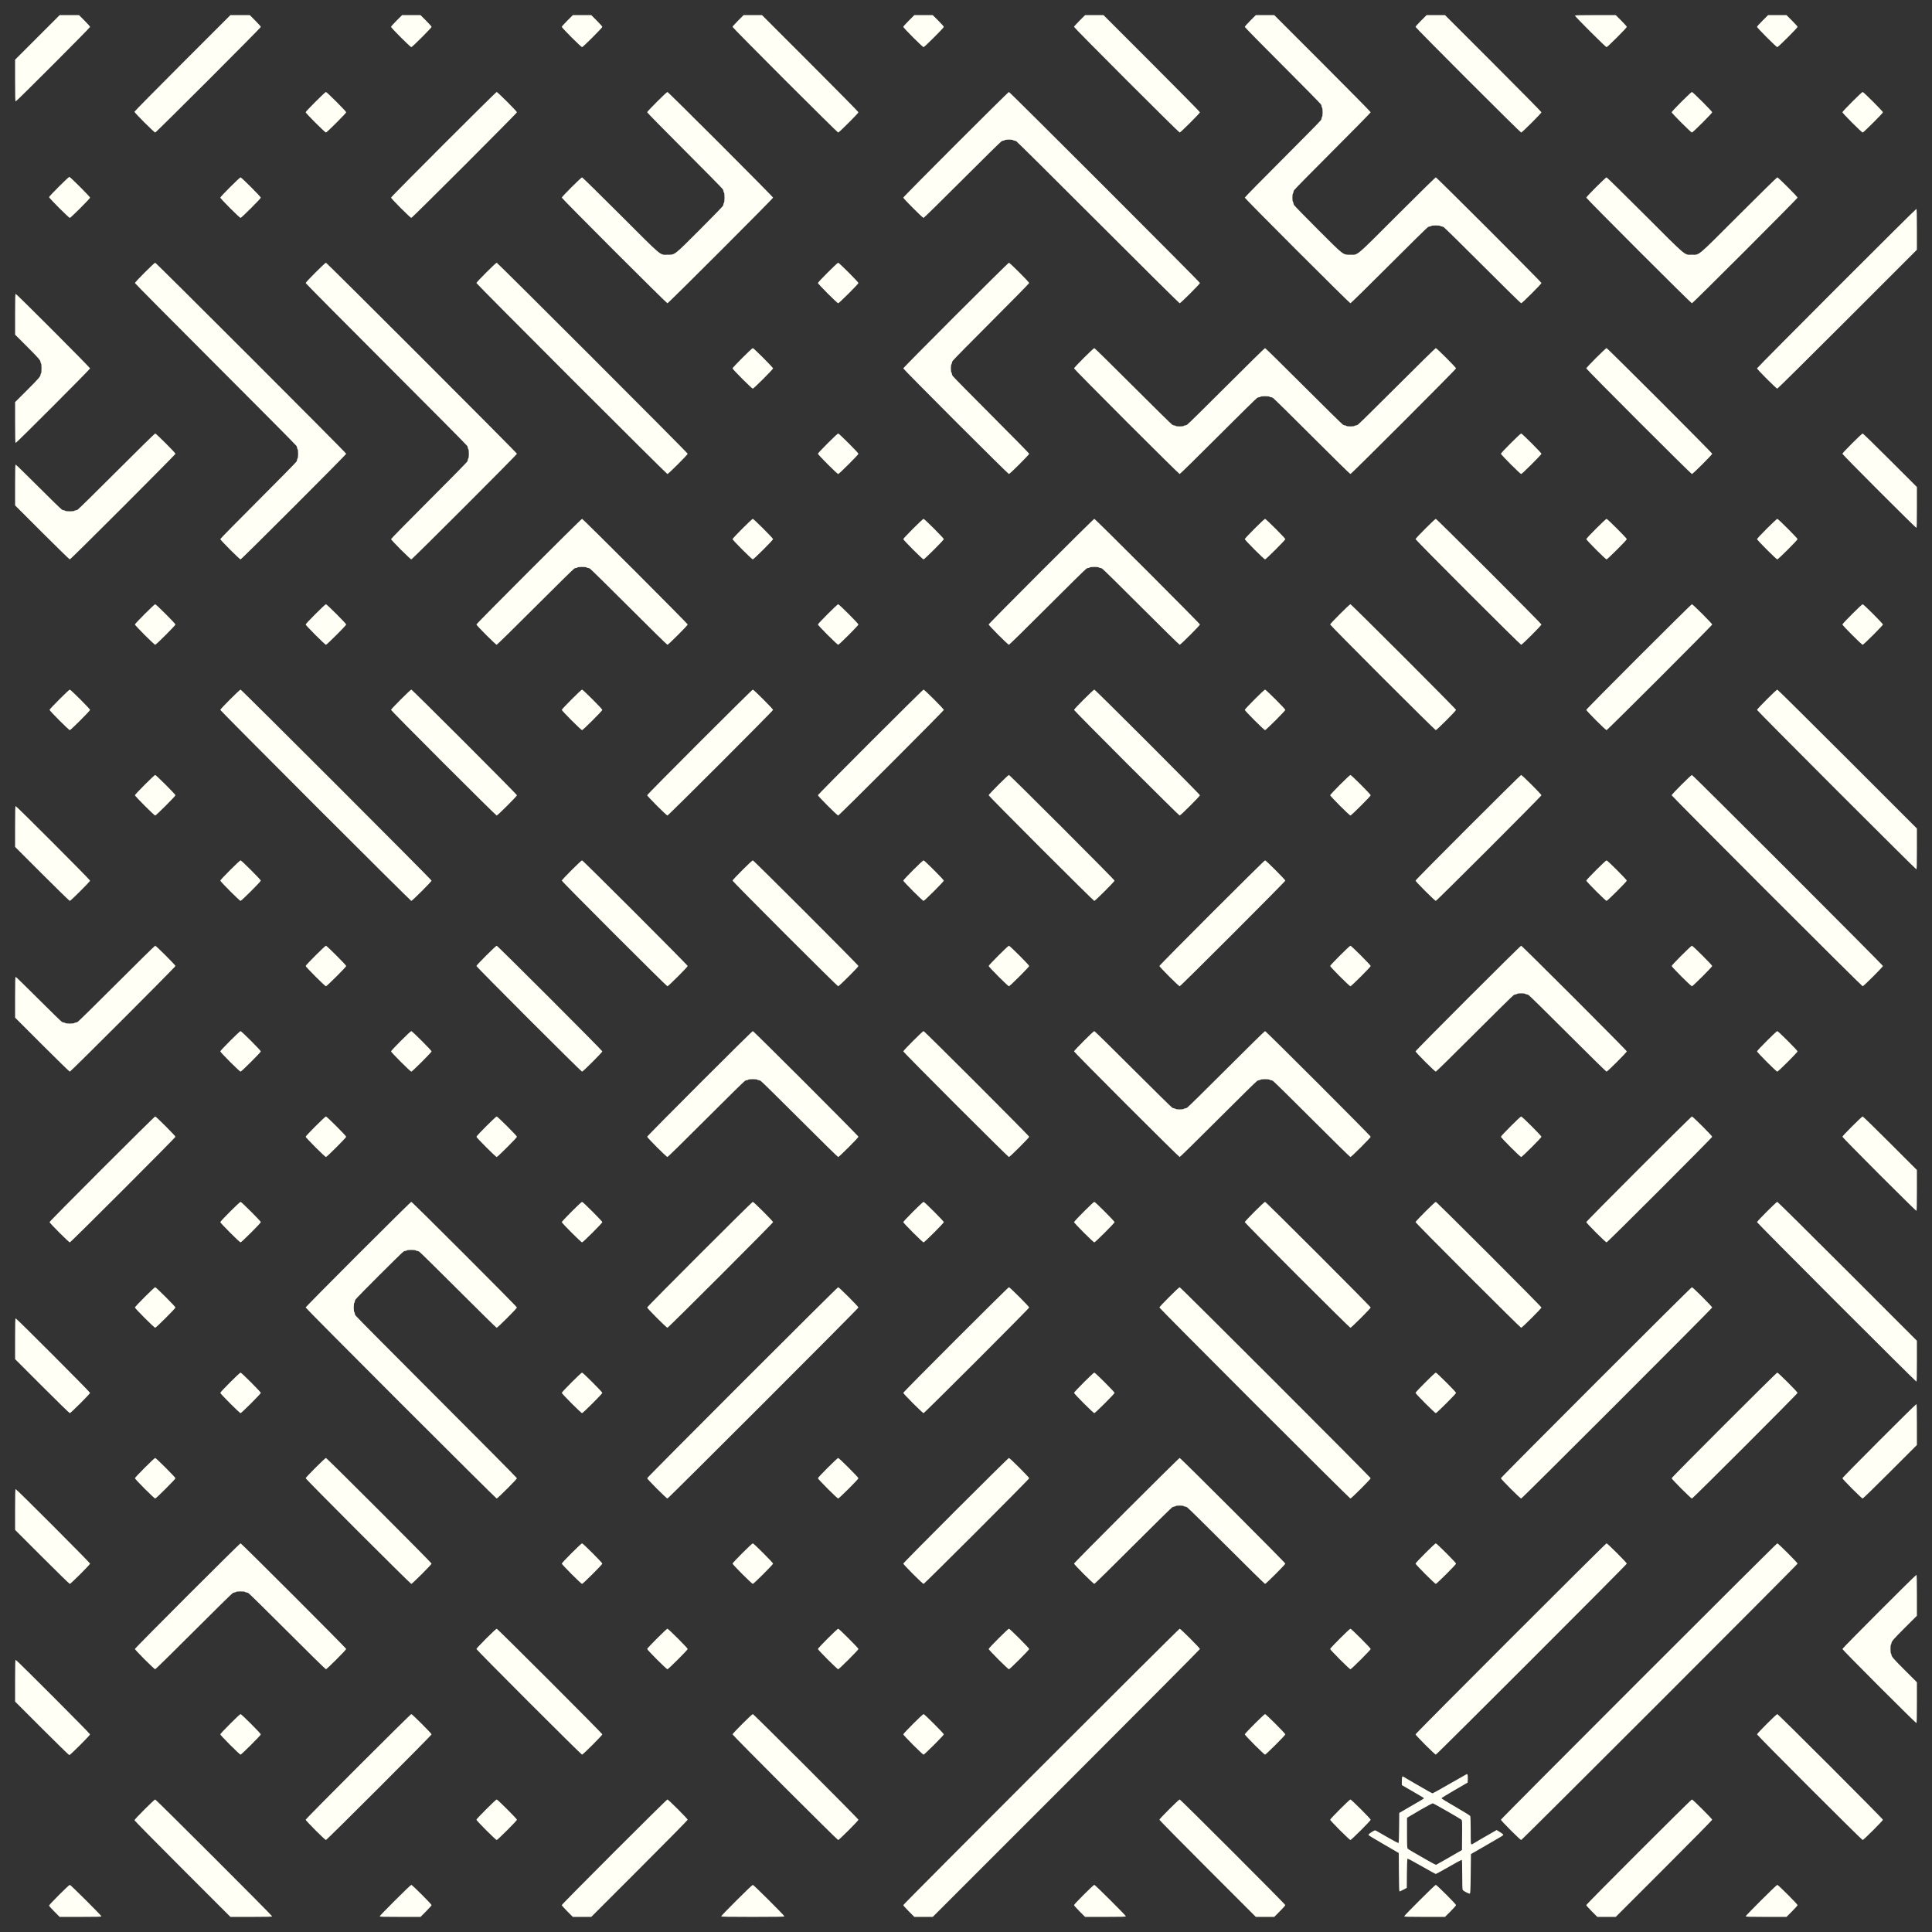<?xml version="1.0" encoding="UTF-8" standalone="no"?>
<!-- Created with Inkscape (http://www.inkscape.org/) -->

<svg
   xmlns:dc="http://purl.org/dc/elements/1.1/"
   xmlns:cc="http://creativecommons.org/ns#"
   xmlns:rdf="http://www.w3.org/1999/02/22-rdf-syntax-ns#"
   xmlns:svg="http://www.w3.org/2000/svg"
   xmlns="http://www.w3.org/2000/svg"
   xmlns:sodipodi="http://sodipodi.sourceforge.net/DTD/sodipodi-0.dtd"
   xmlns:inkscape="http://www.inkscape.org/namespaces/inkscape"
   width="2048"
   height="2048"
   viewBox="0 0 541.867 541.867"
   version="1.1"
   id="svg8"
   inkscape:version="0.92.3 (d244b95, 2018-08-02)"
   sodipodi:docname="rysunek.svg">
  <rect x="0" y="0" width="541.867" height="541.867" fill="#333333" stroke="none"/>
  <defs
     id="defs2" />
  <sodipodi:namedview
     id="base"
     pagecolor="#ffffff"
     bordercolor="#666666"
     borderopacity="1.0"
     inkscape:pageopacity="0.0"
     inkscape:pageshadow="2"
     inkscape:zoom="0.25"
     inkscape:cx="630.59434"
     inkscape:cy="1007.9886"
     inkscape:document-units="mm"
     inkscape:current-layer="layer1"
     showgrid="false"
     inkscape:pagecheckerboard="true"
     units="px"
     inkscape:window-width="1280"
     inkscape:window-height="961"
     inkscape:window-x="0"
     inkscape:window-y="38"
     inkscape:window-maximized="1" />
  <g
     inkscape:label="Layer 1"
     inkscape:groupmode="layer"
     id="layer1"
     transform="translate(0,244.867)">
    <path
       style="fill:#fffff5;stroke-width:0.132;fill-opacity:1"
       d="m 15.244,291.276 c -0.817,-0.82 -1.486,-1.579 -1.486,-1.688 0,-0.258 5.564,-5.818 5.823,-5.818 0.237,0 8.862,8.595 8.862,8.831 0,0.129 -1.273,0.165 -5.856,0.165 h -5.856 z m 35.919,-11.971 c -7.403,-7.404 -13.46,-13.551 -13.46,-13.66 0,-0.259 5.563,-5.819 5.822,-5.819 0.237,0 32.807,32.538 32.807,32.775 0,0.13 -1.263,0.165 -5.854,0.165 h -5.854 z m 55.331,13.295 c 0,-0.236 8.626,-8.83 8.863,-8.83 0.257,0 5.689,5.428 5.689,5.685 0,0.109 -0.699,0.898 -1.552,1.754 l -1.552,1.556 h -5.724 c -4.505,0 -5.724,-0.035 -5.724,-0.166 z m 52.617,-1.39 c -0.854,-0.856 -1.552,-1.645 -1.552,-1.753 0,-0.259 29.376,-29.631 29.635,-29.631 0.259,0 5.687,5.431 5.687,5.69 0,0.109 -6.087,6.284 -13.527,13.724 l -13.527,13.527 h -2.582 -2.582 z m 43.162,1.39 c 0,-0.238 8.626,-8.83 8.865,-8.83 0.238,0 8.862,8.594 8.862,8.831 0,0.13 -1.882,0.165 -8.864,0.165 -7.024,0 -8.864,-0.035 -8.864,-0.166 z m 52.617,-1.39 c -0.854,-0.856 -1.552,-1.645 -1.552,-1.753 0,-0.259 77.265,-77.521 77.524,-77.521 0.259,0 5.687,5.431 5.687,5.69 0,0.109 -16.862,17.06 -37.472,37.669 l -37.472,37.472 h -2.582 -2.582 z m 47.89,0 c -0.854,-0.856 -1.552,-1.644 -1.552,-1.752 0,-0.258 5.43,-5.688 5.688,-5.688 0.239,0 8.864,8.593 8.864,8.831 0,0.129 -1.247,0.165 -5.724,0.165 h -5.724 z m 35.919,-11.971 c -7.44,-7.44 -13.527,-13.617 -13.527,-13.726 0,-0.259 5.431,-5.687 5.69,-5.687 0.257,0 29.632,29.374 29.632,29.632 0,0.108 -0.699,0.897 -1.552,1.753 l -1.552,1.556 h -2.582 -2.582 z m 55.133,13.361 c 0,-0.236 8.626,-8.83 8.863,-8.83 0.257,0 5.689,5.428 5.689,5.685 0,0.109 -0.699,0.898 -1.552,1.754 l -1.552,1.556 h -5.724 c -4.505,0 -5.724,-0.035 -5.724,-0.166 z m 52.617,-1.39 c -0.854,-0.856 -1.552,-1.645 -1.552,-1.753 0,-0.259 29.376,-29.631 29.635,-29.631 0.259,0 5.687,5.431 5.687,5.69 0,0.109 -6.087,6.284 -13.527,13.724 l -13.527,13.527 h -2.582 -2.582 z m 43.162,1.39 c 0,-0.236 8.626,-8.83 8.863,-8.83 0.257,0 5.689,5.428 5.689,5.685 0,0.109 -0.699,0.898 -1.552,1.754 l -1.552,1.556 h -5.724 c -4.505,0 -5.724,-0.035 -5.724,-0.166 z m -78.383,-6.73 c -0.437,-0.223 -0.868,-0.5 -0.959,-0.616 -0.124,-0.159 -0.165,-1.241 -0.165,-4.353 0,-3.222 -0.037,-4.142 -0.165,-4.142 -0.091,0 -1.719,0.893 -3.618,1.984 -1.899,1.091 -3.531,1.984 -3.626,1.984 -0.095,0 -1.894,-0.99 -3.998,-2.2 -2.316,-1.332 -3.872,-2.152 -3.946,-2.079 -0.067,0.067 -0.137,1.935 -0.156,4.151 l -0.035,4.03 -0.926,0.492 c -0.509,0.271 -1,0.494 -1.09,0.496 -0.127,0.003 -0.172,-1.203 -0.198,-5.38 l -0.035,-5.385 -1.455,-0.848 c -0.8,-0.466 -2.08,-1.209 -2.844,-1.651 -3.421,-1.978 -4.17,-2.445 -4.204,-2.619 -0.021,-0.109 0.348,-0.424 0.887,-0.756 0.817,-0.504 0.958,-0.551 1.227,-0.409 0.167,0.089 1.634,0.932 3.26,1.873 1.719,0.995 3.006,1.663 3.074,1.595 0.065,-0.065 0.133,-1.989 0.152,-4.276 l 0.035,-4.158 1.918,-1.11 c 4.259,-2.465 4.911,-2.852 4.974,-2.954 0.079,-0.127 -0.055,-0.212 -3.486,-2.191 l -2.679,-1.545 v -1.156 c 0,-1.142 0.114,-1.456 0.436,-1.2 0.088,0.07 1.35,0.81 2.805,1.645 1.455,0.835 3.228,1.854 3.94,2.266 0.712,0.411 1.363,0.748 1.447,0.748 0.084,0 2.21,-1.187 4.725,-2.638 2.515,-1.451 4.674,-2.677 4.799,-2.724 0.301,-0.114 0.394,0.28 0.343,1.446 l -0.04,0.907 -3.671,2.127 c -2.019,1.17 -3.671,2.19 -3.671,2.268 0,0.078 1.787,1.172 3.97,2.433 2.184,1.26 4.029,2.401 4.101,2.535 0.077,0.145 0.131,1.811 0.131,4.089 0,3.615 0.014,3.845 0.238,3.845 0.131,0 0.295,-0.052 0.364,-0.116 0.103,-0.095 3.872,-2.289 6.112,-3.557 l 0.563,-0.319 0.926,0.571 c 0.509,0.314 0.926,0.645 0.926,0.736 0,0.216 0.06,0.179 -4.838,3.001 l -4.224,2.434 -0.066,5.535 c -0.057,4.785 -0.093,5.539 -0.265,5.566 -0.109,0.017 -0.556,-0.152 -0.992,-0.374 z m -5.592,-9.327 c 1.475,-0.852 3.068,-1.77 3.541,-2.04 l 0.86,-0.491 0.035,-4.161 c 0.032,-3.837 0.017,-4.177 -0.198,-4.362 -0.332,-0.286 -7.653,-4.484 -7.959,-4.564 -0.167,-0.044 -1.338,0.559 -3.408,1.754 -1.735,1.001 -3.318,1.933 -3.518,2.072 l -0.364,0.252 v 4.215 c 0,3.592 0.03,4.245 0.201,4.416 0.11,0.11 0.721,0.496 1.356,0.857 0.635,0.361 2.346,1.345 3.801,2.188 1.455,0.843 2.719,1.505 2.809,1.473 0.089,-0.032 1.369,-0.756 2.844,-1.608 z M 88.469,268.457 c -1.509,-1.51 -2.744,-2.835 -2.744,-2.944 0,-0.259 29.375,-29.632 29.635,-29.632 0.259,0 5.687,5.431 5.687,5.69 0,0.259 -29.375,29.632 -29.635,29.632 -0.11,0 -1.434,-1.236 -2.943,-2.746 z m 47.89,0 c -1.509,-1.51 -2.744,-2.834 -2.744,-2.942 0,-0.259 5.429,-5.689 5.689,-5.689 0.261,0 5.689,5.43 5.689,5.691 0,0.259 -5.432,5.686 -5.691,5.686 -0.109,0 -1.433,-1.236 -2.942,-2.746 z m 83.808,-11.971 c -8.094,-8.095 -14.717,-14.807 -14.717,-14.917 0,-0.259 5.431,-5.687 5.69,-5.687 0.259,0 29.632,29.375 29.632,29.635 0,0.259 -5.431,5.687 -5.69,5.687 -0.109,0 -6.82,-6.623 -14.915,-14.718 z m 155.64,11.971 c -1.509,-1.51 -2.744,-2.834 -2.744,-2.942 0,-0.259 5.429,-5.689 5.689,-5.689 0.261,0 5.689,5.43 5.689,5.691 0,0.259 -5.432,5.686 -5.691,5.686 -0.109,0 -1.433,-1.236 -2.942,-2.746 z m 47.89,0 c -1.509,-1.51 -2.744,-2.835 -2.744,-2.944 0,-0.259 77.265,-77.522 77.524,-77.522 0.259,0 5.687,5.431 5.687,5.69 0,0.259 -77.265,77.522 -77.524,77.522 -0.11,0 -1.434,-1.236 -2.943,-2.746 z m 83.808,-11.971 c -8.094,-8.095 -14.717,-14.807 -14.717,-14.917 0,-0.259 5.431,-5.687 5.69,-5.687 0.259,0 29.632,29.375 29.632,29.635 0,0.259 -5.431,5.687 -5.69,5.687 -0.109,0 -6.82,-6.623 -14.915,-14.718 z M 11.74,239.883 4.233,232.375 v -5.853 c 0,-4.601 0.035,-5.853 0.166,-5.853 0.238,0 20.869,20.665 20.869,20.904 0,0.259 -5.563,5.819 -5.822,5.819 -0.109,0 -3.576,-3.379 -7.705,-7.508 z m 52.784,4.629 c -1.509,-1.51 -2.744,-2.834 -2.744,-2.942 0,-0.259 5.429,-5.689 5.689,-5.689 0.261,0 5.689,5.43 5.689,5.691 0,0.259 -5.432,5.686 -5.691,5.686 -0.109,0 -1.433,-1.236 -2.942,-2.746 z m 83.808,-11.971 c -8.094,-8.095 -14.717,-14.807 -14.717,-14.917 0,-0.259 5.431,-5.687 5.69,-5.687 0.259,0 29.632,29.375 29.632,29.635 0,0.259 -5.431,5.687 -5.69,5.687 -0.109,0 -6.82,-6.623 -14.915,-14.718 z m 107.751,11.971 c -1.509,-1.51 -2.744,-2.834 -2.744,-2.942 0,-0.259 5.429,-5.689 5.689,-5.689 0.261,0 5.689,5.43 5.689,5.691 0,0.259 -5.432,5.686 -5.691,5.686 -0.109,0 -1.433,-1.236 -2.942,-2.746 z m 95.779,0 c -1.509,-1.51 -2.744,-2.834 -2.744,-2.942 0,-0.259 5.429,-5.689 5.689,-5.689 0.261,0 5.689,5.43 5.689,5.691 0,0.259 -5.432,5.686 -5.691,5.686 -0.109,0 -1.433,-1.236 -2.942,-2.746 z m 47.89,0 c -1.509,-1.51 -2.744,-2.835 -2.744,-2.944 0,-0.259 53.32,-53.577 53.579,-53.577 0.259,0 5.687,5.431 5.687,5.69 0,0.259 -53.32,53.577 -53.579,53.577 -0.11,0 -1.434,-1.236 -2.943,-2.746 z M 527.017,228.109 c -5.657,-5.657 -10.285,-10.375 -10.285,-10.484 0,-0.238 20.5,-20.769 20.737,-20.769 0.129,0 0.165,1.239 0.165,5.723 v 5.723 l -3.378,3.372 c -3.231,3.226 -3.766,3.847 -3.766,4.377 0,0.13 -0.059,0.273 -0.132,0.318 -0.073,0.045 -0.132,0.611 -0.132,1.257 0,0.646 0.059,1.212 0.132,1.257 0.073,0.045 0.132,0.188 0.132,0.318 0,0.53 0.535,1.152 3.766,4.377 l 3.378,3.372 v 5.723 c 0,4.496 -0.035,5.723 -0.166,5.723 -0.091,0 -4.794,-4.629 -10.451,-10.286 z M 40.579,220.567 c -1.509,-1.51 -2.744,-2.835 -2.744,-2.944 0,-0.259 29.375,-29.632 29.634,-29.632 0.259,0 29.633,29.374 29.633,29.632 0,0.259 -5.428,5.689 -5.688,5.689 -0.11,0 -4.962,-4.764 -10.783,-10.588 -5.821,-5.823 -10.756,-10.675 -10.967,-10.782 -0.211,-0.107 -0.491,-0.194 -0.621,-0.194 -0.13,0 -0.273,-0.059 -0.318,-0.132 -0.045,-0.073 -0.611,-0.132 -1.257,-0.132 -0.646,0 -1.212,0.059 -1.257,0.132 -0.045,0.073 -0.188,0.132 -0.318,0.132 -0.13,0 -0.409,0.087 -0.621,0.194 -0.211,0.107 -5.146,4.959 -10.967,10.782 -5.821,5.823 -10.673,10.588 -10.783,10.588 -0.11,0 -1.435,-1.236 -2.944,-2.746 z m 143.669,0 c -1.509,-1.51 -2.744,-2.834 -2.744,-2.942 0,-0.259 5.429,-5.689 5.689,-5.689 0.261,0 5.689,5.43 5.689,5.691 0,0.259 -5.432,5.686 -5.691,5.686 -0.109,0 -1.433,-1.236 -2.942,-2.746 z m 47.89,0 c -1.509,-1.51 -2.744,-2.834 -2.744,-2.942 0,-0.259 5.429,-5.689 5.689,-5.689 0.261,0 5.689,5.43 5.689,5.691 0,0.259 -5.432,5.686 -5.691,5.686 -0.109,0 -1.433,-1.236 -2.942,-2.746 z m 47.89,0 c -1.509,-1.51 -2.744,-2.834 -2.744,-2.942 0,-0.259 5.429,-5.689 5.689,-5.689 0.261,0 5.689,5.43 5.689,5.691 0,0.259 -5.432,5.686 -5.691,5.686 -0.109,0 -1.433,-1.236 -2.942,-2.746 z m 95.779,0 c -1.509,-1.51 -2.744,-2.834 -2.744,-2.942 0,-0.259 5.429,-5.689 5.689,-5.689 0.261,0 5.689,5.43 5.689,5.691 0,0.259 -5.432,5.686 -5.691,5.686 -0.109,0 -1.433,-1.236 -2.942,-2.746 z M 11.807,191.795 4.233,184.221 v -5.721 c 0,-4.495 0.035,-5.721 0.166,-5.721 0.238,0 20.869,20.665 20.869,20.904 0,0.259 -5.431,5.687 -5.69,5.687 -0.109,0 -3.606,-3.408 -7.771,-7.574 z m 88.636,-7.144 c -8.094,-8.095 -14.717,-14.807 -14.717,-14.917 0,-0.259 5.431,-5.687 5.69,-5.687 0.259,0 29.632,29.375 29.632,29.635 0,0.259 -5.431,5.687 -5.69,5.687 -0.109,0 -6.82,-6.623 -14.915,-14.718 z m 59.861,11.971 c -1.509,-1.51 -2.744,-2.834 -2.744,-2.942 0,-0.259 5.429,-5.689 5.689,-5.689 0.261,0 5.689,5.43 5.689,5.691 0,0.259 -5.432,5.686 -5.691,5.686 -0.109,0 -1.433,-1.236 -2.942,-2.746 z m 47.89,0 c -1.509,-1.51 -2.744,-2.834 -2.744,-2.942 0,-0.259 5.429,-5.689 5.689,-5.689 0.261,0 5.689,5.43 5.689,5.691 0,0.259 -5.432,5.686 -5.691,5.686 -0.109,0 -1.433,-1.236 -2.942,-2.746 z m 47.89,0 c -1.509,-1.51 -2.744,-2.835 -2.744,-2.944 0,-0.259 29.375,-29.632 29.635,-29.632 0.259,0 5.687,5.431 5.687,5.69 0,0.259 -29.375,29.632 -29.635,29.632 -0.11,0 -1.434,-1.236 -2.943,-2.746 z m 47.89,0 c -1.509,-1.51 -2.744,-2.835 -2.744,-2.944 0,-0.259 29.375,-29.632 29.634,-29.632 0.259,0 29.633,29.374 29.633,29.632 0,0.259 -5.428,5.689 -5.688,5.689 -0.11,0 -4.992,-4.794 -10.849,-10.654 -5.857,-5.86 -10.822,-10.741 -11.033,-10.848 -0.211,-0.107 -0.491,-0.194 -0.621,-0.194 -0.13,0 -0.273,-0.059 -0.318,-0.132 -0.045,-0.073 -0.551,-0.132 -1.124,-0.132 -0.574,0 -1.08,0.059 -1.124,0.132 -0.045,0.073 -0.188,0.132 -0.318,0.132 -0.13,0 -0.409,0.087 -0.621,0.194 -0.211,0.107 -5.176,4.988 -11.033,10.848 -5.857,5.86 -10.739,10.654 -10.849,10.654 -0.11,0 -1.435,-1.236 -2.944,-2.746 z m 95.779,0 c -1.509,-1.51 -2.744,-2.834 -2.744,-2.942 0,-0.259 5.429,-5.689 5.689,-5.689 0.261,0 5.689,5.43 5.689,5.691 0,0.259 -5.432,5.686 -5.691,5.686 -0.109,0 -1.433,-1.236 -2.942,-2.746 z M 40.579,172.678 c -1.509,-1.51 -2.744,-2.834 -2.744,-2.942 0,-0.259 5.429,-5.689 5.689,-5.689 0.261,0 5.689,5.43 5.689,5.691 0,0.259 -5.432,5.686 -5.691,5.686 -0.109,0 -1.433,-1.236 -2.942,-2.746 z m 71.835,-23.944 c -14.679,-14.679 -26.69,-26.779 -26.69,-26.889 0,-0.26 29.374,-29.633 29.634,-29.633 0.26,0 29.633,29.375 29.633,29.635 0,0.259 -5.431,5.687 -5.69,5.687 -0.109,0 -4.96,-4.764 -10.781,-10.588 -5.821,-5.823 -10.756,-10.675 -10.967,-10.782 -0.211,-0.107 -0.491,-0.194 -0.621,-0.194 -0.13,0 -0.273,-0.059 -0.318,-0.132 -0.045,-0.073 -0.611,-0.132 -1.257,-0.132 -0.646,0 -1.212,0.059 -1.257,0.132 -0.045,0.073 -0.198,0.132 -0.34,0.132 -0.142,0 -0.392,0.074 -0.554,0.163 -0.472,0.261 -13.315,13.091 -13.529,13.516 -0.107,0.211 -0.194,0.491 -0.194,0.621 0,0.13 -0.059,0.273 -0.132,0.318 -0.073,0.045 -0.132,0.611 -0.132,1.257 0,0.646 0.059,1.212 0.132,1.257 0.073,0.045 0.132,0.188 0.132,0.318 0,0.13 0.087,0.409 0.194,0.621 0.107,0.211 10.346,10.534 22.754,22.94 12.408,12.406 22.56,22.645 22.56,22.755 0,0.259 -5.43,5.688 -5.69,5.688 -0.109,0 -12.208,-12.01 -26.887,-26.69 z m 71.833,23.944 c -1.509,-1.51 -2.744,-2.835 -2.744,-2.944 0,-0.259 53.32,-53.577 53.579,-53.577 0.259,0 5.687,5.431 5.687,5.69 0,0.259 -53.32,53.577 -53.579,53.577 -0.11,0 -1.434,-1.236 -2.943,-2.746 z m 47.89,0 c -1.509,-1.51 -2.744,-2.834 -2.744,-2.942 0,-0.259 5.429,-5.689 5.689,-5.689 0.261,0 5.689,5.43 5.689,5.691 0,0.259 -5.432,5.686 -5.691,5.686 -0.109,0 -1.433,-1.236 -2.942,-2.746 z m 119.725,-23.944 c -14.679,-14.679 -26.69,-26.78 -26.69,-26.889 0,-0.259 5.431,-5.687 5.69,-5.687 0.259,0 53.577,53.32 53.577,53.579 0,0.259 -5.431,5.687 -5.69,5.687 -0.109,0 -12.208,-12.01 -26.887,-26.69 z m 71.833,23.944 c -1.509,-1.51 -2.744,-2.835 -2.744,-2.944 0,-0.259 53.32,-53.577 53.579,-53.577 0.259,0 5.687,5.431 5.687,5.69 0,0.259 -53.32,53.577 -53.579,53.577 -0.11,0 -1.434,-1.236 -2.943,-2.746 z m 47.89,0 c -1.509,-1.51 -2.744,-2.835 -2.744,-2.944 0,-0.259 29.375,-29.632 29.635,-29.632 0.259,0 5.687,5.431 5.687,5.69 0,0.259 -29.375,29.632 -29.635,29.632 -0.11,0 -1.434,-1.236 -2.943,-2.746 z m 47.89,0 c -1.509,-1.51 -2.744,-2.835 -2.744,-2.944 0,-0.237 20.5,-20.768 20.737,-20.768 0.129,0 0.165,1.238 0.165,5.722 v 5.722 l -7.508,7.507 c -4.129,4.129 -7.598,7.507 -7.707,7.507 -0.11,0 -1.434,-1.236 -2.943,-2.746 z M 11.807,143.905 4.233,136.331 v -5.721 c 0,-4.495 0.035,-5.721 0.166,-5.721 0.238,0 20.869,20.665 20.869,20.904 0,0.259 -5.431,5.687 -5.69,5.687 -0.109,0 -3.606,-3.408 -7.771,-7.574 z m 52.717,4.828 c -1.509,-1.51 -2.744,-2.834 -2.744,-2.942 0,-0.259 5.429,-5.689 5.689,-5.689 0.261,0 5.689,5.43 5.689,5.691 0,0.259 -5.432,5.686 -5.691,5.686 -0.109,0 -1.433,-1.236 -2.942,-2.746 z m 95.779,0 c -1.509,-1.51 -2.744,-2.834 -2.744,-2.942 0,-0.259 5.429,-5.689 5.689,-5.689 0.261,0 5.689,5.43 5.689,5.691 0,0.259 -5.432,5.686 -5.691,5.686 -0.109,0 -1.433,-1.236 -2.942,-2.746 z m 95.779,0 c -1.509,-1.51 -2.744,-2.835 -2.744,-2.944 0,-0.259 29.375,-29.632 29.635,-29.632 0.259,0 5.687,5.431 5.687,5.69 0,0.259 -29.375,29.632 -29.635,29.632 -0.11,0 -1.434,-1.236 -2.943,-2.746 z m 47.89,0 c -1.509,-1.51 -2.744,-2.834 -2.744,-2.942 0,-0.259 5.429,-5.689 5.689,-5.689 0.261,0 5.689,5.43 5.689,5.691 0,0.259 -5.432,5.686 -5.691,5.686 -0.109,0 -1.433,-1.236 -2.942,-2.746 z m 95.779,0 c -1.509,-1.51 -2.744,-2.834 -2.744,-2.942 0,-0.259 5.429,-5.689 5.689,-5.689 0.261,0 5.689,5.43 5.689,5.691 0,0.259 -5.432,5.686 -5.691,5.686 -0.109,0 -1.433,-1.236 -2.942,-2.746 z m 115.293,-28.376 c -12.242,-12.242 -22.258,-22.348 -22.258,-22.458 0,-0.259 5.431,-5.687 5.69,-5.687 0.109,0 8.963,8.766 19.677,19.48 l 19.48,19.48 v 5.721 c 0,4.492 -0.036,5.721 -0.166,5.721 -0.091,0 -10.182,-10.016 -22.423,-22.258 z m -474.465,4.431 c -1.509,-1.51 -2.744,-2.834 -2.744,-2.942 0,-0.259 5.429,-5.689 5.689,-5.689 0.261,0 5.689,5.43 5.689,5.691 0,0.259 -5.432,5.686 -5.691,5.686 -0.109,0 -1.433,-1.236 -2.942,-2.746 z m 143.669,0 c -1.509,-1.51 -2.744,-2.835 -2.744,-2.944 0,-0.259 29.375,-29.632 29.635,-29.632 0.259,0 5.687,5.431 5.687,5.69 0,0.259 -29.375,29.632 -29.635,29.632 -0.11,0 -1.434,-1.236 -2.943,-2.746 z m 179.587,-11.971 c -8.094,-8.095 -14.717,-14.807 -14.717,-14.917 0,-0.259 5.431,-5.687 5.69,-5.687 0.259,0 29.632,29.375 29.632,29.635 0,0.259 -5.431,5.687 -5.69,5.687 -0.109,0 -6.82,-6.623 -14.915,-14.718 z m 47.89,0 c -8.094,-8.095 -14.717,-14.807 -14.717,-14.917 0,-0.259 5.431,-5.687 5.69,-5.687 0.259,0 29.632,29.375 29.632,29.635 0,0.259 -5.431,5.687 -5.69,5.687 -0.109,0 -6.82,-6.623 -14.915,-14.718 z M 16.635,100.844 c -1.509,-1.51 -2.744,-2.835 -2.744,-2.944 0,-0.259 29.375,-29.632 29.635,-29.632 0.259,0 5.687,5.431 5.687,5.69 0,0.259 -29.375,29.632 -29.635,29.632 -0.11,0 -1.434,-1.236 -2.943,-2.746 z m 47.89,0 c -1.509,-1.51 -2.744,-2.834 -2.744,-2.942 0,-0.259 5.429,-5.689 5.689,-5.689 0.261,0 5.689,5.43 5.689,5.691 0,0.259 -5.432,5.686 -5.691,5.686 -0.109,0 -1.433,-1.236 -2.942,-2.746 z m 95.779,0 c -1.509,-1.51 -2.744,-2.834 -2.744,-2.942 0,-0.259 5.429,-5.689 5.689,-5.689 0.261,0 5.689,5.43 5.689,5.691 0,0.259 -5.432,5.686 -5.691,5.686 -0.109,0 -1.433,-1.236 -2.942,-2.746 z m 95.779,0 c -1.509,-1.51 -2.744,-2.834 -2.744,-2.942 0,-0.259 5.429,-5.689 5.689,-5.689 0.261,0 5.689,5.43 5.689,5.691 0,0.259 -5.432,5.686 -5.691,5.686 -0.109,0 -1.433,-1.236 -2.942,-2.746 z m 47.89,0 c -1.509,-1.51 -2.744,-2.834 -2.744,-2.942 0,-0.259 5.429,-5.689 5.689,-5.689 0.261,0 5.689,5.43 5.689,5.691 0,0.259 -5.432,5.686 -5.691,5.686 -0.109,0 -1.433,-1.236 -2.942,-2.746 z m 143.669,0 c -1.509,-1.51 -2.744,-2.835 -2.744,-2.944 0,-0.259 29.375,-29.632 29.635,-29.632 0.259,0 5.687,5.431 5.687,5.69 0,0.259 -29.375,29.632 -29.635,29.632 -0.11,0 -1.434,-1.236 -2.943,-2.746 z M 527.017,84.44 c -5.657,-5.657 -10.285,-10.376 -10.285,-10.485 0,-0.259 5.431,-5.687 5.689,-5.687 0.108,0 3.575,3.378 7.705,7.507 l 7.508,7.507 v 5.722 c 0,4.495 -0.035,5.722 -0.166,5.722 -0.091,0 -4.794,-4.629 -10.451,-10.286 z M 88.469,76.899 c -1.509,-1.51 -2.744,-2.834 -2.744,-2.942 0,-0.259 5.429,-5.689 5.689,-5.689 0.261,0 5.689,5.43 5.689,5.691 0,0.259 -5.432,5.686 -5.691,5.686 -0.109,0 -1.433,-1.236 -2.942,-2.746 z m 47.89,0 c -1.509,-1.51 -2.744,-2.834 -2.744,-2.942 0,-0.259 5.429,-5.689 5.689,-5.689 0.261,0 5.689,5.43 5.689,5.691 0,0.259 -5.432,5.686 -5.691,5.686 -0.109,0 -1.433,-1.236 -2.942,-2.746 z m 47.89,0 c -1.509,-1.51 -2.744,-2.835 -2.744,-2.944 0,-0.259 29.375,-29.632 29.634,-29.632 0.259,0 29.633,29.374 29.633,29.632 0,0.259 -5.428,5.689 -5.688,5.689 -0.11,0 -4.962,-4.764 -10.783,-10.588 -5.821,-5.823 -10.756,-10.675 -10.967,-10.782 -0.211,-0.107 -0.491,-0.194 -0.621,-0.194 -0.13,0 -0.273,-0.06 -0.318,-0.132 -0.045,-0.073 -0.611,-0.132 -1.257,-0.132 -0.646,0 -1.212,0.06 -1.257,0.132 -0.045,0.073 -0.188,0.132 -0.318,0.132 -0.13,0 -0.409,0.087 -0.621,0.194 -0.211,0.107 -5.146,4.959 -10.967,10.782 -5.821,5.823 -10.673,10.588 -10.783,10.588 -0.11,0 -1.435,-1.236 -2.944,-2.746 z m 83.808,-11.971 c -8.094,-8.095 -14.717,-14.807 -14.717,-14.917 0,-0.259 5.431,-5.687 5.69,-5.687 0.259,0 29.632,29.375 29.632,29.635 0,0.259 -5.431,5.687 -5.69,5.687 -0.109,0 -6.82,-6.623 -14.915,-14.718 z m 47.89,0 c -8.094,-8.095 -14.717,-14.807 -14.717,-14.917 0,-0.259 5.431,-5.687 5.69,-5.687 0.109,0 4.99,4.794 10.847,10.654 5.857,5.86 10.822,10.741 11.033,10.848 0.211,0.107 0.491,0.194 0.621,0.194 0.13,0 0.273,0.059 0.318,0.132 0.045,0.073 0.551,0.132 1.124,0.132 0.573,0 1.08,-0.059 1.124,-0.132 0.045,-0.073 0.188,-0.132 0.318,-0.132 0.13,0 0.409,-0.087 0.621,-0.194 0.211,-0.107 5.176,-4.988 11.033,-10.848 5.857,-5.86 10.739,-10.654 10.848,-10.654 0.259,0 29.633,29.374 29.633,29.632 0,0.259 -5.428,5.689 -5.688,5.689 -0.11,0 -4.962,-4.764 -10.783,-10.588 -5.821,-5.823 -10.756,-10.675 -10.967,-10.782 -0.211,-0.107 -0.491,-0.194 -0.621,-0.194 -0.13,0 -0.273,-0.06 -0.318,-0.132 -0.045,-0.073 -0.611,-0.132 -1.257,-0.132 -0.646,0 -1.212,0.06 -1.257,0.132 -0.045,0.073 -0.188,0.132 -0.318,0.132 -0.13,0 -0.409,0.087 -0.621,0.194 -0.211,0.107 -5.146,4.959 -10.967,10.782 -5.821,5.823 -10.673,10.588 -10.782,10.588 -0.109,0 -6.822,-6.623 -14.916,-14.718 z m 107.751,11.971 c -1.509,-1.51 -2.744,-2.834 -2.744,-2.942 0,-0.259 5.429,-5.689 5.689,-5.689 0.261,0 5.689,5.43 5.689,5.691 0,0.259 -5.432,5.686 -5.691,5.686 -0.109,0 -1.433,-1.236 -2.942,-2.746 z M 11.807,48.126 4.233,40.552 v -5.721 c 0,-4.498 0.035,-5.721 0.166,-5.721 0.091,0 2.964,2.8 6.383,6.222 3.419,3.422 6.39,6.309 6.601,6.416 0.211,0.107 0.491,0.194 0.621,0.194 0.13,0 0.273,0.06 0.318,0.132 0.045,0.073 0.611,0.132 1.257,0.132 0.646,0 1.212,-0.06 1.257,-0.132 0.045,-0.073 0.188,-0.132 0.318,-0.132 0.13,0 0.409,-0.087 0.621,-0.194 0.211,-0.107 5.146,-4.959 10.967,-10.782 5.821,-5.823 10.673,-10.588 10.783,-10.588 0.259,0 5.688,5.43 5.688,5.69 0,0.259 -29.375,29.632 -29.634,29.632 -0.109,0 -3.607,-3.408 -7.772,-7.574 z m 52.717,4.828 c -1.509,-1.51 -2.744,-2.834 -2.744,-2.942 0,-0.259 5.429,-5.689 5.689,-5.689 0.261,0 5.689,5.43 5.689,5.691 0,0.259 -5.432,5.686 -5.691,5.686 -0.109,0 -1.433,-1.236 -2.942,-2.746 z m 47.89,0 c -1.509,-1.51 -2.744,-2.834 -2.744,-2.942 0,-0.259 5.429,-5.689 5.689,-5.689 0.261,0 5.689,5.43 5.689,5.691 0,0.259 -5.432,5.686 -5.691,5.686 -0.109,0 -1.433,-1.236 -2.942,-2.746 z m 35.918,-11.971 c -8.094,-8.095 -14.717,-14.807 -14.717,-14.917 0,-0.259 5.431,-5.687 5.69,-5.687 0.259,0 29.632,29.375 29.632,29.635 0,0.259 -5.431,5.687 -5.69,5.687 -0.109,0 -6.82,-6.623 -14.915,-14.718 z m 251.419,11.971 c -1.509,-1.51 -2.744,-2.835 -2.744,-2.944 0,-0.259 29.375,-29.632 29.634,-29.632 0.259,0 29.633,29.374 29.633,29.632 0,0.259 -5.428,5.689 -5.688,5.689 -0.11,0 -4.992,-4.794 -10.849,-10.654 -5.857,-5.86 -10.822,-10.741 -11.033,-10.848 -0.211,-0.107 -0.491,-0.194 -0.621,-0.194 -0.13,0 -0.273,-0.06 -0.318,-0.132 -0.045,-0.073 -0.551,-0.132 -1.124,-0.132 -0.574,0 -1.08,0.06 -1.124,0.132 -0.045,0.073 -0.188,0.132 -0.318,0.132 -0.13,0 -0.409,0.087 -0.621,0.194 -0.211,0.107 -5.176,4.988 -11.033,10.848 -5.857,5.86 -10.739,10.654 -10.849,10.654 -0.11,0 -1.435,-1.236 -2.944,-2.746 z m 95.779,0 c -1.509,-1.51 -2.744,-2.834 -2.744,-2.942 0,-0.259 5.429,-5.689 5.689,-5.689 0.261,0 5.689,5.43 5.689,5.691 0,0.259 -5.432,5.686 -5.691,5.686 -0.109,0 -1.433,-1.236 -2.942,-2.746 z M 88.469,29.009 c -1.509,-1.51 -2.744,-2.834 -2.744,-2.942 0,-0.259 5.429,-5.689 5.689,-5.689 0.261,0 5.689,5.43 5.689,5.691 0,0.259 -5.432,5.686 -5.691,5.686 -0.109,0 -1.433,-1.236 -2.942,-2.746 z M 172.277,17.038 C 164.182,8.943 157.559,2.23 157.559,2.121 c 0,-0.259 5.431,-5.687 5.69,-5.687 0.259,0 29.632,29.375 29.632,29.635 0,0.259 -5.431,5.687 -5.69,5.687 -0.109,0 -6.82,-6.623 -14.915,-14.718 z m 47.89,0 C 212.072,8.943 205.449,2.23 205.449,2.121 c 0,-0.259 5.431,-5.687 5.69,-5.687 0.259,0 29.632,29.375 29.632,29.635 0,0.259 -5.431,5.687 -5.69,5.687 -0.109,0 -6.82,-6.623 -14.915,-14.718 z m 59.861,11.971 c -1.509,-1.51 -2.744,-2.834 -2.744,-2.942 0,-0.259 5.429,-5.689 5.689,-5.689 0.261,0 5.689,5.43 5.689,5.691 0,0.259 -5.432,5.686 -5.691,5.686 -0.109,0 -1.433,-1.236 -2.942,-2.746 z m 47.89,0 c -1.509,-1.51 -2.744,-2.835 -2.744,-2.944 0,-0.259 29.375,-29.632 29.635,-29.632 0.259,0 5.687,5.431 5.687,5.69 0,0.259 -29.375,29.632 -29.635,29.632 -0.11,0 -1.434,-1.236 -2.943,-2.746 z m 47.89,0 c -1.509,-1.51 -2.744,-2.834 -2.744,-2.942 0,-0.259 5.429,-5.689 5.689,-5.689 0.261,0 5.689,5.43 5.689,5.691 0,0.259 -5.432,5.686 -5.691,5.686 -0.109,0 -1.433,-1.236 -2.942,-2.746 z m 95.779,0 c -1.509,-1.51 -2.744,-2.834 -2.744,-2.942 0,-0.259 5.429,-5.689 5.689,-5.689 0.261,0 5.689,5.43 5.689,5.691 0,0.259 -5.432,5.686 -5.691,5.686 -0.109,0 -1.433,-1.236 -2.942,-2.746 z M 495.531,5.065 c -14.679,-14.679 -26.69,-26.78 -26.69,-26.889 0,-0.259 5.431,-5.687 5.69,-5.687 0.259,0 53.577,53.32 53.577,53.579 0,0.259 -5.431,5.687 -5.69,5.687 -0.109,0 -12.208,-12.01 -26.887,-26.69 z M 11.807,0.236 4.233,-7.338 v -5.721 c 0,-4.495 0.035,-5.721 0.166,-5.721 0.238,0 20.869,20.665 20.869,20.904 0,0.259 -5.431,5.687 -5.69,5.687 -0.109,0 -3.606,-3.408 -7.771,-7.574 z m 52.717,4.828 c -1.509,-1.51 -2.744,-2.834 -2.744,-2.942 0,-0.259 5.429,-5.689 5.689,-5.689 0.261,0 5.689,5.43 5.689,5.691 0,0.259 -5.432,5.686 -5.691,5.686 -0.109,0 -1.433,-1.236 -2.942,-2.746 z m 23.946,-23.944 c -14.679,-14.679 -26.69,-26.78 -26.69,-26.889 0,-0.259 5.431,-5.687 5.69,-5.687 0.259,0 53.577,53.32 53.577,53.579 0,0.259 -5.431,5.687 -5.69,5.687 -0.109,0 -12.208,-12.01 -26.887,-26.69 z M 256.082,5.064 c -1.509,-1.51 -2.744,-2.834 -2.744,-2.942 0,-0.259 5.429,-5.689 5.689,-5.689 0.261,0 5.689,5.43 5.689,5.691 0,0.259 -5.432,5.686 -5.691,5.686 -0.109,0 -1.433,-1.236 -2.942,-2.746 z m 35.918,-11.971 c -8.094,-8.095 -14.717,-14.807 -14.717,-14.917 0,-0.259 5.431,-5.687 5.69,-5.687 0.259,0 29.632,29.375 29.632,29.635 0,0.259 -5.431,5.687 -5.69,5.687 -0.109,0 -6.82,-6.623 -14.915,-14.718 z m 107.751,11.971 c -1.509,-1.51 -2.744,-2.835 -2.744,-2.944 0,-0.259 29.375,-29.632 29.635,-29.632 0.259,0 5.687,5.431 5.687,5.69 0,0.259 -29.375,29.632 -29.635,29.632 -0.11,0 -1.434,-1.236 -2.943,-2.746 z m 47.89,0 c -1.509,-1.51 -2.744,-2.834 -2.744,-2.942 0,-0.259 5.429,-5.689 5.689,-5.689 0.261,0 5.689,5.43 5.689,5.691 0,0.259 -5.432,5.686 -5.691,5.686 -0.109,0 -1.433,-1.236 -2.942,-2.746 z m 67.404,-28.376 c -12.242,-12.242 -22.258,-22.348 -22.258,-22.458 0,-0.259 5.431,-5.687 5.69,-5.687 0.109,0 8.963,8.766 19.677,19.48 l 19.48,19.48 v 5.721 c 0,4.492 -0.036,5.721 -0.166,5.721 -0.091,0 -10.182,-10.016 -22.423,-22.258 z m -474.465,4.431 c -1.509,-1.51 -2.744,-2.834 -2.744,-2.942 0,-0.259 5.429,-5.689 5.689,-5.689 0.261,0 5.689,5.43 5.689,5.691 0,0.259 -5.432,5.686 -5.691,5.686 -0.109,0 -1.433,-1.236 -2.942,-2.746 z m 83.808,-11.971 c -8.094,-8.095 -14.717,-14.807 -14.717,-14.917 0,-0.259 5.431,-5.687 5.69,-5.687 0.259,0 29.632,29.375 29.632,29.635 0,0.259 -5.431,5.687 -5.69,5.687 -0.109,0 -6.82,-6.623 -14.915,-14.718 z m 59.861,11.971 c -1.509,-1.51 -2.744,-2.835 -2.744,-2.944 0,-0.259 29.375,-29.632 29.635,-29.632 0.259,0 5.687,5.431 5.687,5.69 0,0.259 -29.375,29.632 -29.635,29.632 -0.11,0 -1.434,-1.236 -2.943,-2.746 z m 47.89,0 c -1.509,-1.51 -2.744,-2.835 -2.744,-2.944 0,-0.259 29.375,-29.632 29.635,-29.632 0.259,0 5.687,5.431 5.687,5.69 0,0.259 -29.375,29.632 -29.635,29.632 -0.11,0 -1.434,-1.236 -2.943,-2.746 z m 83.808,-11.971 c -8.094,-8.095 -14.717,-14.807 -14.717,-14.917 0,-0.259 5.431,-5.687 5.69,-5.687 0.259,0 29.632,29.375 29.632,29.635 0,0.259 -5.431,5.687 -5.69,5.687 -0.109,0 -6.82,-6.623 -14.915,-14.718 z m 59.861,11.971 c -1.509,-1.51 -2.744,-2.834 -2.744,-2.942 0,-0.259 5.429,-5.689 5.689,-5.689 0.261,0 5.689,5.43 5.689,5.691 0,0.259 -5.432,5.686 -5.691,5.686 -0.109,0 -1.433,-1.236 -2.942,-2.746 z M 16.635,-42.825 c -1.509,-1.51 -2.744,-2.834 -2.744,-2.942 0,-0.259 5.429,-5.689 5.689,-5.689 0.261,0 5.689,5.43 5.689,5.691 0,0.259 -5.432,5.686 -5.691,5.686 -0.109,0 -1.433,-1.236 -2.942,-2.746 z m 143.669,0 c -1.509,-1.51 -2.744,-2.834 -2.744,-2.942 0,-0.259 5.429,-5.689 5.689,-5.689 0.261,0 5.689,5.43 5.689,5.691 0,0.259 -5.432,5.686 -5.691,5.686 -0.109,0 -1.433,-1.236 -2.942,-2.746 z m 191.558,0 c -1.509,-1.51 -2.744,-2.834 -2.744,-2.942 0,-0.259 5.429,-5.689 5.689,-5.689 0.261,0 5.689,5.43 5.689,5.691 0,0.259 -5.432,5.686 -5.691,5.686 -0.109,0 -1.433,-1.236 -2.942,-2.746 z m 35.918,-11.971 c -8.094,-8.095 -14.717,-14.807 -14.717,-14.917 0,-0.259 5.431,-5.687 5.69,-5.687 0.259,0 29.632,29.375 29.632,29.635 0,0.259 -5.431,5.687 -5.69,5.687 -0.109,0 -6.82,-6.623 -14.915,-14.718 z m 59.861,11.971 c -1.509,-1.51 -2.744,-2.835 -2.744,-2.944 0,-0.259 29.375,-29.632 29.635,-29.632 0.259,0 5.687,5.431 5.687,5.69 0,0.259 -29.375,29.632 -29.635,29.632 -0.11,0 -1.434,-1.236 -2.943,-2.746 z M 40.579,-66.77 c -1.509,-1.51 -2.744,-2.834 -2.744,-2.942 0,-0.259 5.429,-5.689 5.689,-5.689 0.261,0 5.689,5.43 5.689,5.691 0,0.259 -5.432,5.686 -5.691,5.686 -0.109,0 -1.433,-1.236 -2.942,-2.746 z m 47.89,0 c -1.509,-1.51 -2.744,-2.834 -2.744,-2.942 0,-0.259 5.429,-5.689 5.689,-5.689 0.261,0 5.689,5.43 5.689,5.691 0,0.259 -5.432,5.686 -5.691,5.686 -0.109,0 -1.433,-1.236 -2.942,-2.746 z m 47.89,0 c -1.509,-1.51 -2.744,-2.835 -2.744,-2.944 0,-0.259 29.375,-29.632 29.634,-29.632 0.259,0 29.633,29.374 29.633,29.632 0,0.259 -5.428,5.689 -5.688,5.689 -0.11,0 -4.962,-4.764 -10.783,-10.588 -5.821,-5.823 -10.756,-10.675 -10.967,-10.782 -0.211,-0.107 -0.491,-0.194 -0.621,-0.194 -0.13,0 -0.273,-0.06 -0.318,-0.132 -0.045,-0.073 -0.611,-0.132 -1.257,-0.132 -0.646,0 -1.212,0.06 -1.257,0.132 -0.045,0.073 -0.188,0.132 -0.318,0.132 -0.13,0 -0.409,0.087 -0.621,0.194 -0.211,0.107 -5.146,4.959 -10.967,10.782 -5.821,5.823 -10.673,10.588 -10.783,10.588 -0.11,0 -1.435,-1.236 -2.944,-2.746 z m 95.779,0 c -1.509,-1.51 -2.744,-2.834 -2.744,-2.942 0,-0.259 5.429,-5.689 5.689,-5.689 0.261,0 5.689,5.43 5.689,5.691 0,0.259 -5.432,5.686 -5.691,5.686 -0.109,0 -1.433,-1.236 -2.942,-2.746 z m 47.89,0 c -1.509,-1.51 -2.744,-2.835 -2.744,-2.944 0,-0.259 29.375,-29.632 29.634,-29.632 0.259,0 29.633,29.374 29.633,29.632 0,0.259 -5.428,5.689 -5.688,5.689 -0.11,0 -4.962,-4.764 -10.783,-10.588 -5.821,-5.823 -10.756,-10.675 -10.967,-10.782 -0.211,-0.107 -0.491,-0.194 -0.621,-0.194 -0.13,0 -0.273,-0.06 -0.318,-0.132 -0.045,-0.073 -0.611,-0.132 -1.257,-0.132 -0.646,0 -1.212,0.06 -1.257,0.132 -0.045,0.073 -0.188,0.132 -0.318,0.132 -0.13,0 -0.409,0.087 -0.621,0.194 -0.211,0.107 -5.146,4.959 -10.967,10.782 -5.821,5.823 -10.673,10.588 -10.783,10.588 -0.11,0 -1.435,-1.236 -2.944,-2.746 z m 131.697,-11.971 c -8.094,-8.095 -14.717,-14.807 -14.717,-14.917 0,-0.259 5.431,-5.687 5.69,-5.687 0.259,0 29.632,29.375 29.632,29.635 0,0.259 -5.431,5.687 -5.69,5.687 -0.109,0 -6.82,-6.623 -14.915,-14.718 z m 107.751,11.971 c -1.509,-1.51 -2.744,-2.834 -2.744,-2.942 0,-0.259 5.429,-5.689 5.689,-5.689 0.261,0 5.689,5.43 5.689,5.691 0,0.259 -5.432,5.686 -5.691,5.686 -0.109,0 -1.433,-1.236 -2.942,-2.746 z M 11.807,-95.543 4.233,-103.117 v -5.721 c 0,-4.498 0.035,-5.721 0.166,-5.721 0.091,0 2.964,2.8 6.383,6.222 3.419,3.422 6.39,6.309 6.601,6.416 0.211,0.107 0.491,0.194 0.621,0.194 0.13,0 0.273,0.059 0.318,0.132 0.045,0.073 0.611,0.132 1.257,0.132 0.646,0 1.212,-0.059 1.257,-0.132 0.045,-0.073 0.188,-0.132 0.318,-0.132 0.13,0 0.409,-0.087 0.621,-0.194 0.211,-0.107 5.146,-4.959 10.967,-10.782 5.821,-5.823 10.673,-10.588 10.783,-10.588 0.259,0 5.688,5.43 5.688,5.69 0,0.259 -29.375,29.632 -29.634,29.632 -0.109,0 -3.607,-3.408 -7.772,-7.574 z m 52.717,4.828 c -1.509,-1.51 -2.744,-2.835 -2.744,-2.944 0,-0.109 4.764,-4.96 10.588,-10.781 5.823,-5.821 10.675,-10.756 10.782,-10.967 0.107,-0.211 0.194,-0.491 0.194,-0.621 0,-0.13 0.059,-0.273 0.132,-0.318 0.073,-0.045 0.132,-0.611 0.132,-1.257 0,-0.646 -0.059,-1.212 -0.132,-1.257 -0.073,-0.045 -0.132,-0.188 -0.132,-0.318 0,-0.13 -0.087,-0.409 -0.194,-0.621 -0.107,-0.211 -10.346,-10.534 -22.754,-22.94 -12.408,-12.406 -22.56,-22.644 -22.56,-22.753 0,-0.259 5.428,-5.69 5.687,-5.69 0.26,0 53.579,53.318 53.579,53.578 0,0.26 -29.375,29.633 -29.635,29.633 -0.11,0 -1.434,-1.236 -2.943,-2.746 z m 47.89,0 c -1.509,-1.51 -2.744,-2.835 -2.744,-2.944 0,-0.109 4.764,-4.96 10.588,-10.781 5.823,-5.821 10.675,-10.756 10.782,-10.967 0.107,-0.211 0.194,-0.491 0.194,-0.621 0,-0.13 0.059,-0.273 0.132,-0.318 0.073,-0.045 0.132,-0.611 0.132,-1.257 0,-0.646 -0.059,-1.212 -0.132,-1.257 -0.073,-0.045 -0.132,-0.188 -0.132,-0.318 0,-0.13 -0.087,-0.409 -0.194,-0.621 -0.107,-0.211 -10.346,-10.534 -22.754,-22.94 -12.408,-12.406 -22.56,-22.644 -22.56,-22.753 0,-0.259 5.428,-5.69 5.687,-5.69 0.26,0 53.579,53.318 53.579,53.578 0,0.26 -29.375,29.633 -29.635,29.633 -0.11,0 -1.434,-1.236 -2.943,-2.746 z m 95.779,0 c -1.509,-1.51 -2.744,-2.834 -2.744,-2.942 0,-0.259 5.429,-5.689 5.689,-5.689 0.261,0 5.689,5.43 5.689,5.691 0,0.259 -5.432,5.686 -5.691,5.686 -0.109,0 -1.433,-1.236 -2.942,-2.746 z m 47.89,0 c -1.509,-1.51 -2.744,-2.834 -2.744,-2.942 0,-0.259 5.429,-5.689 5.689,-5.689 0.261,0 5.689,5.43 5.689,5.691 0,0.259 -5.432,5.686 -5.691,5.686 -0.109,0 -1.433,-1.236 -2.942,-2.746 z m 95.779,0 c -1.509,-1.51 -2.744,-2.834 -2.744,-2.942 0,-0.259 5.429,-5.689 5.689,-5.689 0.261,0 5.689,5.43 5.689,5.691 0,0.259 -5.432,5.686 -5.691,5.686 -0.109,0 -1.433,-1.236 -2.942,-2.746 z m 95.779,0 c -1.509,-1.51 -2.744,-2.834 -2.744,-2.942 0,-0.259 5.429,-5.689 5.689,-5.689 0.261,0 5.689,5.43 5.689,5.691 0,0.259 -5.432,5.686 -5.691,5.686 -0.109,0 -1.433,-1.236 -2.942,-2.746 z m 47.89,0 c -1.509,-1.51 -2.744,-2.834 -2.744,-2.942 0,-0.259 5.429,-5.689 5.689,-5.689 0.261,0 5.689,5.43 5.689,5.691 0,0.259 -5.432,5.686 -5.691,5.686 -0.109,0 -1.433,-1.236 -2.942,-2.746 z M 527.017,-107.118 c -5.657,-5.657 -10.285,-10.376 -10.285,-10.485 0,-0.259 5.431,-5.687 5.689,-5.687 0.108,0 3.575,3.378 7.705,7.507 l 7.508,7.507 v 5.722 c 0,4.495 -0.035,5.722 -0.166,5.722 -0.091,0 -4.794,-4.629 -10.451,-10.286 z m -366.712,-31.485 c -14.679,-14.679 -26.69,-26.78 -26.69,-26.889 0,-0.259 5.431,-5.687 5.69,-5.687 0.259,0 53.577,53.32 53.577,53.579 0,0.259 -5.431,5.687 -5.69,5.687 -0.109,0 -12.208,-12.01 -26.887,-26.69 z m 71.833,23.944 c -1.509,-1.51 -2.744,-2.834 -2.744,-2.942 0,-0.259 5.429,-5.689 5.689,-5.689 0.261,0 5.689,5.43 5.689,5.691 0,0.259 -5.432,5.686 -5.691,5.686 -0.109,0 -1.433,-1.236 -2.942,-2.746 z m 35.918,-11.971 c -8.094,-8.095 -14.717,-14.807 -14.717,-14.916 0,-0.259 29.374,-29.633 29.632,-29.633 0.259,0 5.689,5.428 5.689,5.688 0,0.11 -4.794,4.992 -10.654,10.849 -5.86,5.857 -10.741,10.822 -10.848,11.033 -0.107,0.211 -0.194,0.491 -0.194,0.621 0,0.13 -0.059,0.273 -0.132,0.318 -0.073,0.045 -0.132,0.551 -0.132,1.124 0,0.573 0.059,1.08 0.132,1.124 0.073,0.045 0.132,0.188 0.132,0.318 0,0.13 0.087,0.409 0.194,0.621 0.107,0.211 4.988,5.176 10.848,11.033 5.86,5.857 10.654,10.739 10.654,10.849 0,0.259 -5.43,5.688 -5.69,5.688 -0.109,0 -6.82,-6.623 -14.915,-14.718 z m 47.89,0 c -8.094,-8.095 -14.717,-14.807 -14.717,-14.917 0,-0.259 5.431,-5.687 5.69,-5.687 0.109,0 4.99,4.794 10.847,10.654 5.857,5.86 10.822,10.741 11.033,10.848 0.211,0.107 0.491,0.194 0.621,0.194 0.13,0 0.273,0.059 0.318,0.132 0.045,0.073 0.551,0.132 1.124,0.132 0.573,0 1.08,-0.059 1.124,-0.132 0.045,-0.073 0.188,-0.132 0.318,-0.132 0.13,0 0.409,-0.087 0.621,-0.194 0.211,-0.107 5.176,-4.988 11.033,-10.848 5.857,-5.86 10.739,-10.654 10.848,-10.654 0.109,0 4.991,4.794 10.848,10.654 5.857,5.86 10.822,10.741 11.033,10.848 0.211,0.107 0.491,0.194 0.621,0.194 0.13,0 0.273,0.059 0.318,0.132 0.045,0.073 0.551,0.132 1.124,0.132 0.573,0 1.08,-0.059 1.124,-0.132 0.045,-0.073 0.188,-0.132 0.318,-0.132 0.13,0 0.409,-0.087 0.621,-0.194 0.211,-0.107 5.176,-4.988 11.033,-10.848 5.857,-5.86 10.738,-10.654 10.847,-10.654 0.26,0 5.69,5.428 5.69,5.688 0,0.26 -29.373,29.634 -29.634,29.634 -0.109,0 -4.961,-4.764 -10.782,-10.588 -5.821,-5.823 -10.756,-10.675 -10.967,-10.782 -0.211,-0.107 -0.491,-0.194 -0.621,-0.194 -0.13,0 -0.273,-0.059 -0.318,-0.132 -0.045,-0.073 -0.611,-0.132 -1.257,-0.132 -0.646,0 -1.212,0.059 -1.257,0.132 -0.045,0.073 -0.188,0.132 -0.318,0.132 -0.13,0 -0.409,0.087 -0.621,0.194 -0.211,0.107 -5.146,4.959 -10.967,10.782 -5.821,5.823 -10.673,10.588 -10.782,10.588 -0.109,0 -6.822,-6.623 -14.916,-14.718 z m 107.751,11.971 c -1.509,-1.51 -2.744,-2.834 -2.744,-2.942 0,-0.259 5.429,-5.689 5.689,-5.689 0.261,0 5.689,5.43 5.689,5.691 0,0.259 -5.432,5.686 -5.691,5.686 -0.109,0 -1.433,-1.236 -2.942,-2.746 z m 35.918,-11.971 c -8.094,-8.095 -14.717,-14.807 -14.717,-14.917 0,-0.259 5.431,-5.687 5.69,-5.687 0.259,0 29.632,29.375 29.632,29.635 0,0.259 -5.431,5.687 -5.69,5.687 -0.109,0 -6.82,-6.623 -14.915,-14.718 z m -455.381,0.264 v -5.723 l 3.378,-3.372 c 3.231,-3.226 3.766,-3.847 3.766,-4.377 0,-0.13 0.059,-0.273 0.132,-0.318 0.173,-0.107 0.173,-2.671 0,-2.778 -0.073,-0.045 -0.132,-0.188 -0.132,-0.318 0,-0.53 -0.535,-1.152 -3.766,-4.377 l -3.378,-3.372 v -5.723 c 0,-4.496 0.035,-5.723 0.166,-5.723 0.238,0 20.869,20.665 20.869,20.903 0,0.238 -20.632,20.901 -20.869,20.901 -0.129,0 -0.165,-1.239 -0.165,-5.723 z M 208.193,-138.604 c -1.509,-1.51 -2.744,-2.834 -2.744,-2.942 0,-0.259 5.429,-5.689 5.689,-5.689 0.261,0 5.689,5.43 5.689,5.691 0,0.259 -5.432,5.686 -5.691,5.686 -0.109,0 -1.433,-1.236 -2.942,-2.746 z m 287.337,0 c -1.509,-1.51 -2.744,-2.835 -2.744,-2.944 0,-0.237 44.445,-44.713 44.682,-44.713 0.13,0 0.165,1.235 0.165,5.722 v 5.722 l -19.48,19.48 c -10.714,10.714 -19.57,19.48 -19.68,19.48 -0.11,0 -1.434,-1.236 -2.943,-2.746 z M 172.277,-174.521 c -8.094,-8.095 -14.717,-14.807 -14.717,-14.917 0,-0.259 5.43,-5.687 5.689,-5.687 0.108,0 4.96,4.762 10.781,10.583 11.966,11.965 10.957,11.113 13.163,11.113 2.147,0 1.717,0.332 8.967,-6.913 3.513,-3.51 6.475,-6.555 6.582,-6.767 0.107,-0.211 0.194,-0.491 0.194,-0.621 0,-0.13 0.059,-0.273 0.132,-0.318 0.074,-0.046 0.132,-0.66 0.132,-1.389 0,-0.729 -0.059,-1.343 -0.132,-1.389 -0.073,-0.045 -0.132,-0.188 -0.132,-0.318 0,-0.13 -0.087,-0.409 -0.194,-0.621 -0.107,-0.211 -4.929,-5.117 -10.716,-10.901 -5.787,-5.784 -10.521,-10.607 -10.521,-10.717 0,-0.259 5.43,-5.688 5.69,-5.688 0.259,0 29.632,29.375 29.632,29.634 0,0.259 -29.374,29.633 -29.634,29.633 -0.109,0 -6.821,-6.623 -14.916,-14.718 z m 59.861,11.971 c -1.509,-1.51 -2.744,-2.834 -2.744,-2.942 0,-0.259 5.429,-5.689 5.689,-5.689 0.261,0 5.689,5.43 5.689,5.691 0,0.259 -5.432,5.686 -5.691,5.686 -0.109,0 -1.433,-1.236 -2.942,-2.746 z m 75.903,-19.88 c -12.442,-12.444 -22.795,-22.714 -23.006,-22.82 -0.211,-0.107 -0.491,-0.194 -0.621,-0.194 -0.13,0 -0.273,-0.059 -0.318,-0.132 -0.107,-0.173 -2.142,-0.173 -2.249,0 -0.045,0.073 -0.188,0.132 -0.318,0.132 -0.13,0 -0.409,0.087 -0.621,0.194 -0.211,0.107 -5.176,4.988 -11.033,10.848 -5.857,5.86 -10.738,10.654 -10.847,10.654 -0.26,0 -5.69,-5.428 -5.69,-5.688 0,-0.26 29.373,-29.634 29.634,-29.634 0.26,0 53.578,53.319 53.578,53.579 0,0.259 -5.431,5.687 -5.69,5.687 -0.109,0 -10.377,-10.182 -22.819,-22.626 z m 55.794,7.908 c -8.094,-8.095 -14.717,-14.807 -14.717,-14.916 0,-0.109 4.764,-4.961 10.588,-10.782 5.823,-5.821 10.675,-10.756 10.782,-10.967 0.107,-0.211 0.194,-0.491 0.194,-0.621 0,-0.13 0.059,-0.273 0.132,-0.318 0.073,-0.045 0.132,-0.611 0.132,-1.257 0,-0.646 -0.059,-1.212 -0.132,-1.257 -0.073,-0.045 -0.132,-0.188 -0.132,-0.318 0,-0.13 -0.087,-0.409 -0.194,-0.621 -0.107,-0.211 -4.959,-5.146 -10.782,-10.967 -5.823,-5.821 -10.588,-10.672 -10.588,-10.78 0,-0.108 0.699,-0.897 1.552,-1.753 l 1.552,-1.556 h 2.582 2.582 l 13.527,13.527 c 7.44,7.44 13.527,13.616 13.527,13.726 0,0.109 -4.794,4.991 -10.654,10.848 -5.86,5.857 -10.741,10.822 -10.848,11.033 -0.107,0.211 -0.194,0.491 -0.194,0.621 0,0.13 -0.059,0.273 -0.132,0.318 -0.073,0.045 -0.132,0.551 -0.132,1.124 0,0.573 0.059,1.08 0.132,1.124 0.073,0.045 0.132,0.188 0.132,0.318 0,0.13 0.087,0.409 0.194,0.621 0.107,0.211 3.128,3.316 6.714,6.899 7.399,7.393 6.949,7.045 9.099,7.045 2.206,0 1.197,0.852 13.163,-11.113 5.821,-5.821 10.673,-10.583 10.782,-10.583 0.258,0 29.633,29.374 29.633,29.632 0,0.259 -5.428,5.689 -5.688,5.689 -0.11,0 -4.962,-4.764 -10.783,-10.588 -5.821,-5.823 -10.756,-10.675 -10.967,-10.782 -0.211,-0.107 -0.491,-0.194 -0.621,-0.194 -0.13,0 -0.273,-0.059 -0.318,-0.132 -0.107,-0.173 -2.407,-0.173 -2.514,0 -0.045,0.073 -0.188,0.132 -0.318,0.132 -0.13,0 -0.409,0.087 -0.621,0.194 -0.211,0.107 -5.146,4.959 -10.967,10.782 -5.821,5.823 -10.673,10.588 -10.782,10.588 -0.109,0 -6.822,-6.623 -14.916,-14.718 z m 95.779,0 c -8.094,-8.095 -14.717,-14.807 -14.717,-14.917 0,-0.259 5.43,-5.687 5.689,-5.687 0.108,0 4.96,4.762 10.781,10.583 11.966,11.965 10.957,11.113 13.163,11.113 2.206,0 1.197,0.852 13.163,-11.113 5.821,-5.821 10.673,-10.583 10.783,-10.583 0.259,0 5.687,5.431 5.687,5.69 0,0.259 -29.375,29.632 -29.634,29.632 -0.109,0 -6.821,-6.623 -14.916,-14.718 z M 16.568,-186.56 c -1.546,-1.547 -2.81,-2.902 -2.81,-3.011 0,-0.259 5.432,-5.686 5.691,-5.686 0.259,0 5.819,5.564 5.819,5.823 0,0.259 -5.432,5.686 -5.691,5.686 -0.109,0 -1.463,-1.266 -3.008,-2.812 z m 47.956,0.066 c -1.509,-1.51 -2.744,-2.834 -2.744,-2.942 0,-0.259 5.429,-5.689 5.689,-5.689 0.261,0 5.689,5.43 5.689,5.691 0,0.259 -5.432,5.686 -5.691,5.686 -0.109,0 -1.433,-1.236 -2.942,-2.746 z m 47.89,0 c -1.509,-1.51 -2.744,-2.835 -2.744,-2.944 0,-0.259 29.375,-29.632 29.635,-29.632 0.259,0 5.687,5.431 5.687,5.69 0,0.259 -29.375,29.632 -29.635,29.632 -0.11,0 -1.434,-1.236 -2.943,-2.746 z m -71.9,-24.011 c -1.546,-1.547 -2.81,-2.901 -2.81,-3.01 0,-0.109 6.057,-6.255 13.461,-13.658 l 13.461,-13.46 h 2.714 2.714 l 1.552,1.556 c 0.854,0.856 1.552,1.645 1.552,1.753 0,0.259 -29.376,29.631 -29.635,29.631 -0.11,0 -1.464,-1.266 -3.009,-2.812 z m 47.956,0.066 c -1.509,-1.51 -2.744,-2.834 -2.744,-2.942 0,-0.259 5.429,-5.689 5.689,-5.689 0.261,0 5.689,5.43 5.689,5.691 0,0.259 -5.432,5.686 -5.691,5.686 -0.109,0 -1.433,-1.236 -2.942,-2.746 z m 131.697,-11.971 c -8.094,-8.095 -14.717,-14.808 -14.717,-14.918 0,-0.11 0.7,-0.899 1.556,-1.753 l 1.556,-1.552 h 2.578 2.578 l 13.527,13.527 c 7.44,7.44 13.527,13.617 13.527,13.726 0,0.259 -5.431,5.687 -5.69,5.687 -0.109,0 -6.82,-6.623 -14.915,-14.718 z m 95.779,0 c -8.094,-8.095 -14.717,-14.808 -14.717,-14.918 0,-0.11 0.7,-0.899 1.556,-1.753 l 1.556,-1.552 h 2.578 2.578 l 13.527,13.527 c 7.44,7.44 13.527,13.617 13.527,13.726 0,0.259 -5.431,5.687 -5.69,5.687 -0.109,0 -6.82,-6.623 -14.915,-14.718 z m 95.779,0 c -8.094,-8.095 -14.717,-14.808 -14.717,-14.918 0,-0.11 0.7,-0.899 1.556,-1.753 l 1.556,-1.552 h 2.578 2.578 l 13.527,13.527 c 7.44,7.44 13.527,13.617 13.527,13.726 0,0.259 -5.431,5.687 -5.69,5.687 -0.109,0 -6.82,-6.623 -14.915,-14.718 z m 59.861,11.971 c -1.509,-1.51 -2.744,-2.834 -2.744,-2.942 0,-0.259 5.429,-5.689 5.689,-5.689 0.261,0 5.689,5.43 5.689,5.691 0,0.259 -5.432,5.686 -5.691,5.686 -0.109,0 -1.433,-1.236 -2.942,-2.746 z m 47.89,0 c -1.509,-1.51 -2.744,-2.834 -2.744,-2.942 0,-0.259 5.429,-5.689 5.689,-5.689 0.261,0 5.689,5.43 5.689,5.691 0,0.259 -5.432,5.686 -5.691,5.686 -0.109,0 -1.433,-1.236 -2.942,-2.746 z M 4.233,-222.278 v -5.854 l 6.251,-6.25 6.251,-6.25 h 2.714 2.714 l 1.552,1.556 c 0.854,0.856 1.552,1.645 1.552,1.753 0,0.237 -20.633,20.9 -20.869,20.9 -0.129,0 -0.165,-1.265 -0.165,-5.854 z M 112.414,-234.384 c -1.509,-1.51 -2.744,-2.836 -2.744,-2.946 0,-0.11 0.7,-0.898 1.556,-1.752 l 1.556,-1.552 h 2.576 2.576 l 1.556,1.552 c 0.856,0.854 1.556,1.643 1.556,1.754 0,0.261 -5.43,5.689 -5.691,5.689 -0.109,0 -1.433,-1.236 -2.942,-2.746 z m 47.89,0 c -1.509,-1.51 -2.744,-2.836 -2.744,-2.946 0,-0.11 0.7,-0.898 1.556,-1.752 l 1.556,-1.552 h 2.576 2.576 l 1.556,1.552 c 0.856,0.854 1.556,1.643 1.556,1.754 0,0.261 -5.43,5.689 -5.691,5.689 -0.109,0 -1.433,-1.236 -2.942,-2.746 z m 95.779,0 c -1.509,-1.51 -2.744,-2.836 -2.744,-2.946 0,-0.11 0.7,-0.898 1.556,-1.752 l 1.556,-1.552 h 2.576 2.576 l 1.556,1.552 c 0.856,0.854 1.556,1.643 1.556,1.754 0,0.261 -5.43,5.689 -5.691,5.689 -0.109,0 -1.433,-1.236 -2.942,-2.746 z m 189.971,-1.587 c -2.382,-2.383 -4.332,-4.407 -4.332,-4.498 0,-0.129 1.246,-0.165 5.72,-0.165 h 5.72 l 1.556,1.552 c 0.856,0.854 1.556,1.643 1.556,1.754 0,0.261 -5.429,5.689 -5.69,5.689 -0.109,0 -2.147,-1.95 -4.53,-4.333 z m 49.477,1.587 c -1.509,-1.51 -2.744,-2.836 -2.744,-2.946 0,-0.11 0.7,-0.898 1.556,-1.752 l 1.556,-1.552 h 2.576 2.576 l 1.556,1.552 c 0.856,0.854 1.556,1.643 1.556,1.754 0,0.261 -5.43,5.689 -5.691,5.689 -0.109,0 -1.433,-1.236 -2.942,-2.746 z"
       id="path4678"
       inkscape:connector-curvature="0" />
  </g>
</svg>
